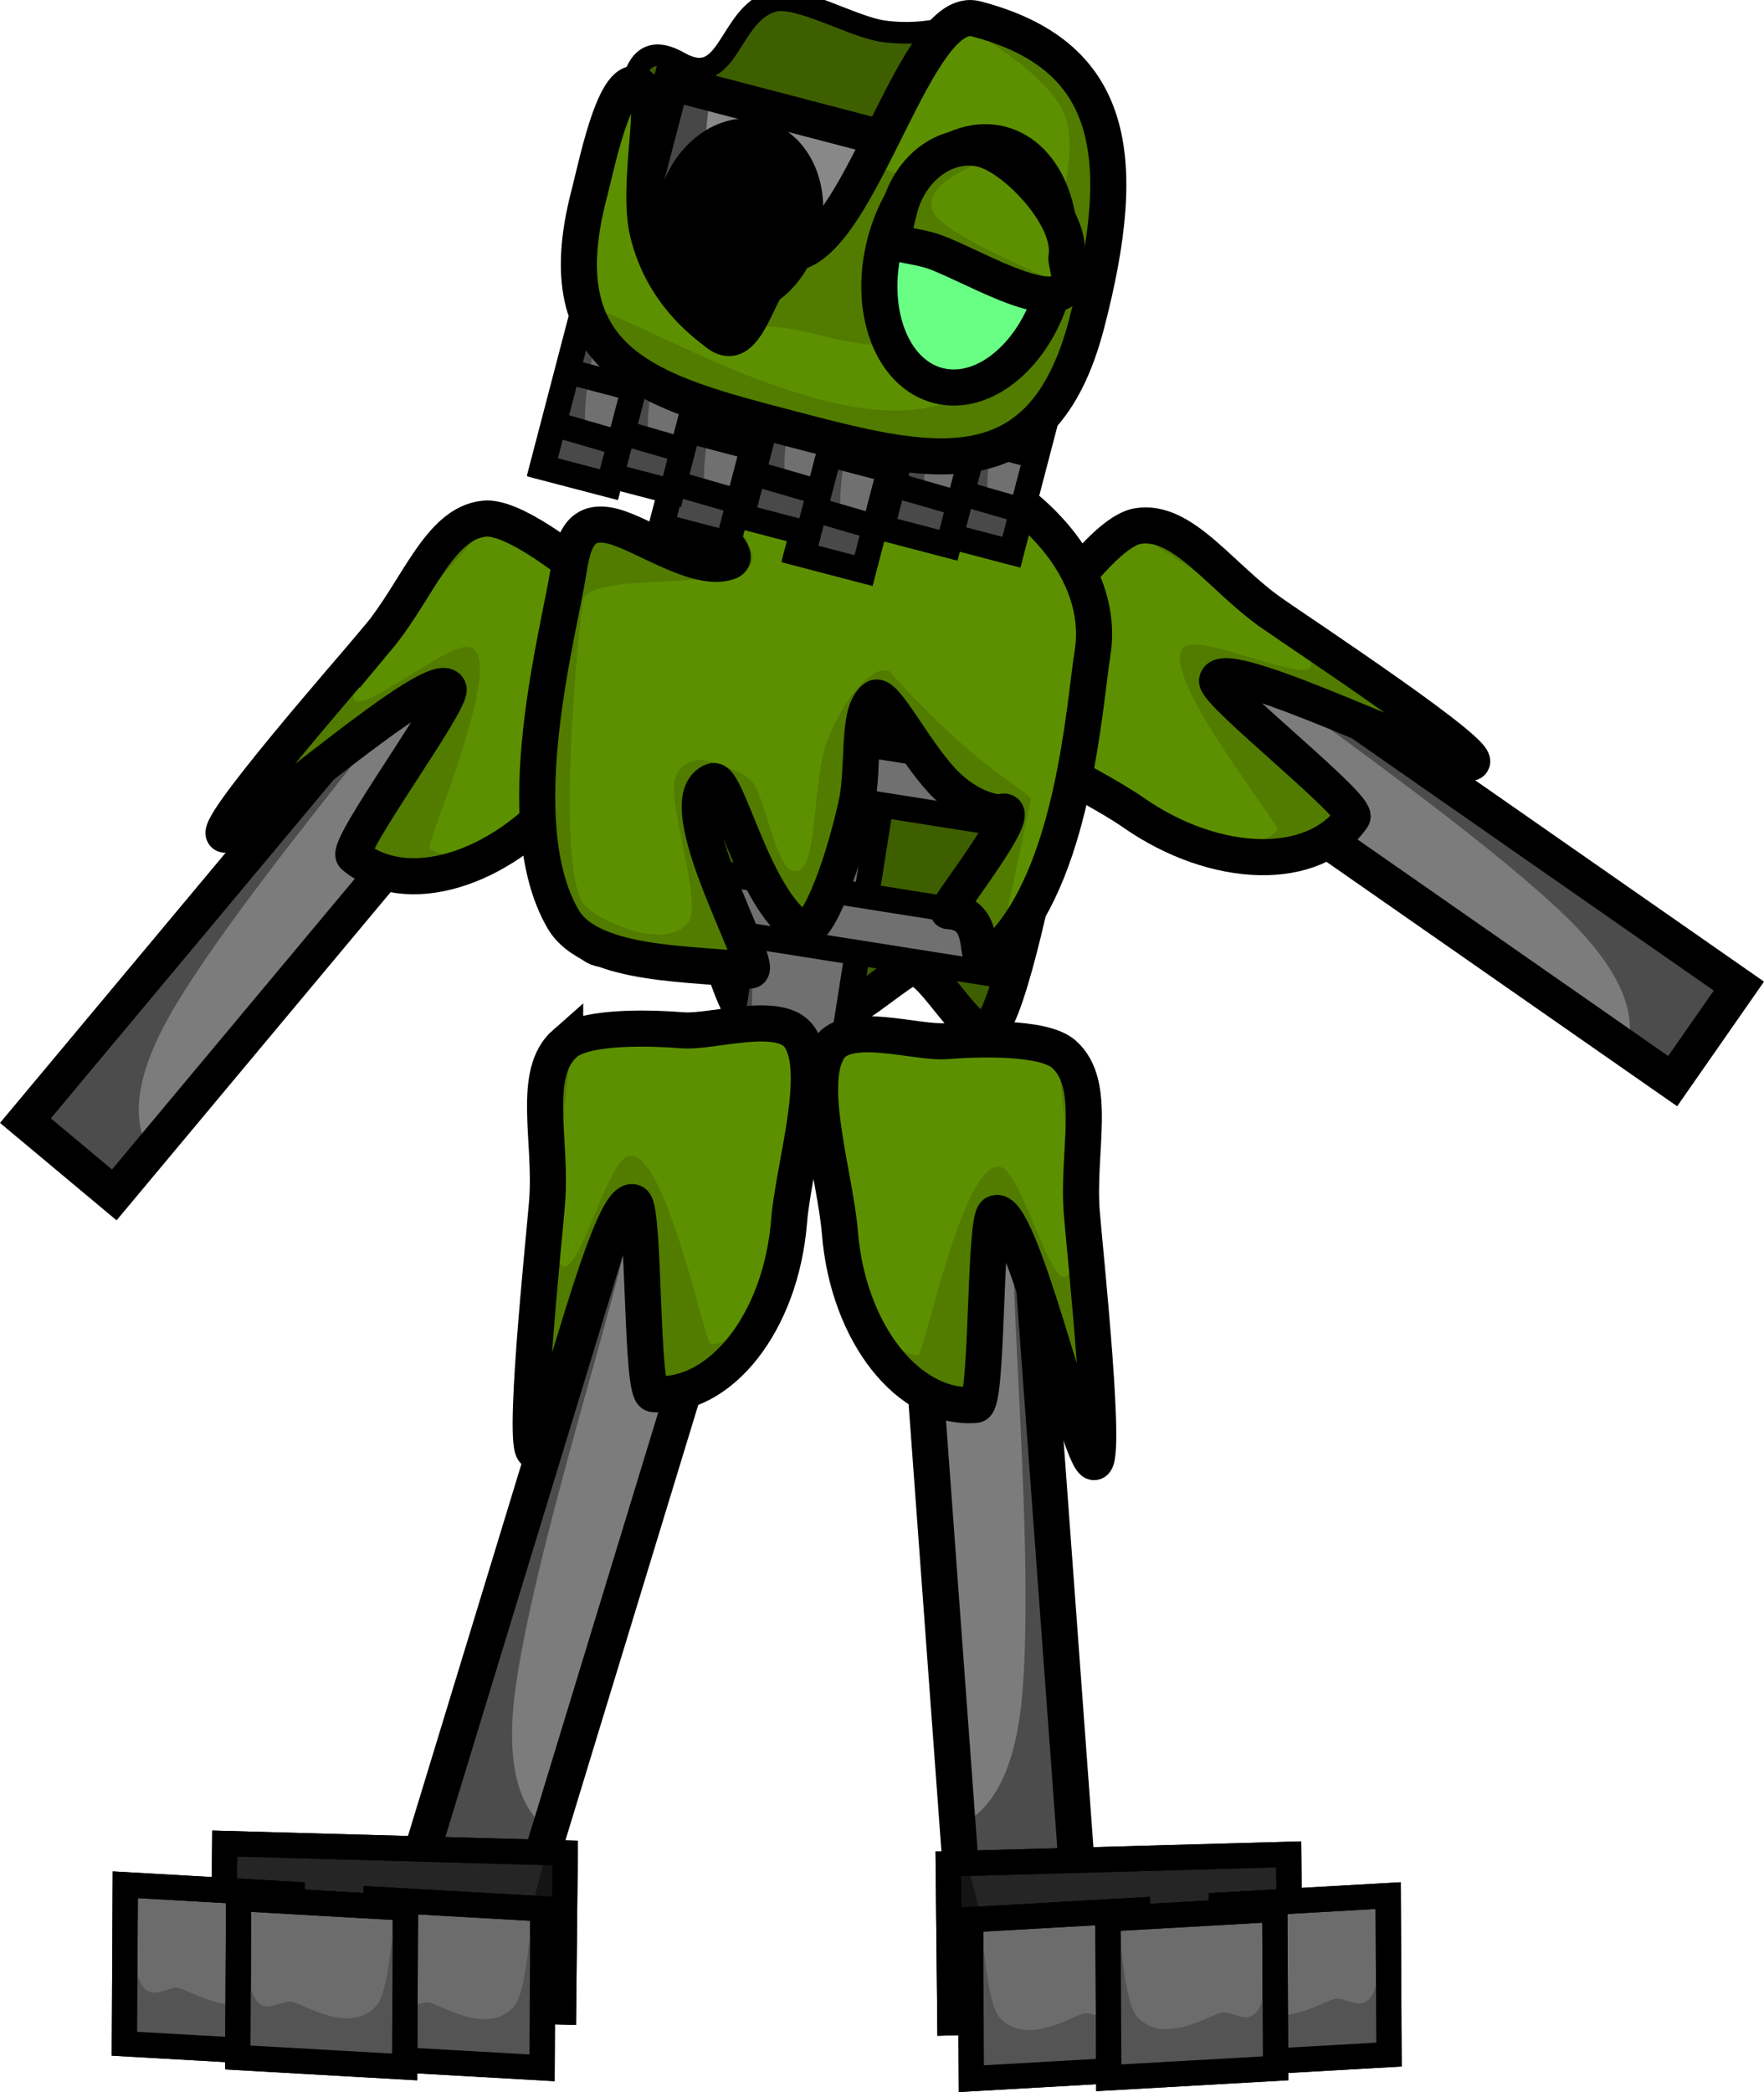 <svg version="1.1" xmlns="http://www.w3.org/2000/svg" xmlns:xlink="http://www.w3.org/1999/xlink" width="244.37" height="289.729" viewBox="0,0,244.37,289.729"><g transform="translate(-125.039,-28.532)"><g data-paper-data="{&quot;isPaintingLayer&quot;:true}" fill-rule="nonzero" stroke-linejoin="miter" stroke-miterlimit="10" stroke-dasharray="" stroke-dashoffset="0" style="mix-blend-mode: normal"><g stroke-linecap="butt"><g><path d="M128.56,183.732l59.171,-70.835l12.312,10.285l-59.171,70.835z" fill="#7c7c7c" stroke="#000000" stroke-width="0"/><path d="M132.287,178.095c2.684,-3.213 53.793,-68.884 57.519,-65.772c2.047,1.71 -27.891,34.883 -40.178,54.997c-10.081,16.503 -2.64,20.598 -3.849,22.046c-2.684,3.213 -7.881,3.296 -11.607,0.183c-3.726,-3.112 -4.57,-8.24 -1.886,-11.454z" fill="#4c4c4c" stroke="none" stroke-width="0"/><path d="M128.56,183.732l59.171,-70.835l12.312,10.285l-59.171,70.835z" fill="none" stroke="#000000" stroke-width="5"/></g><g><path d="M177.365,116.914c5.549,-6.643 8.454,-15.888 14.761,-16.554c3.863,-0.408 11.636,5.676 14.343,7.937c3.125,2.611 12.757,5.474 12.668,10.119c-0.114,5.945 -10.944,14.04 -15.967,20.054c-8.948,10.712 -21.978,14.57 -29.104,8.618c-1.346,-1.125 13.844,-21.604 13.104,-23.199c-1.64,-3.535 -27.944,20.057 -30.91,20.241c-2.776,0.172 17.596,-23.015 21.105,-27.216z" fill="#5d9000" stroke="#000000" stroke-width="0"/><path d="M183.773,134.629c0.541,-0.648 7.637,-14.11 1.423,-11.045c-6.075,2.996 -25.459,22.552 -25.361,19.305c0.234,-7.764 26.095,-38.394 31.195,-40.337c1.648,-0.628 -16.307,17.242 -17.018,22.097c-0.665,4.544 12.965,-7.36 16.102,-6.511c5.295,1.433 -6.205,27.341 -5.551,27.887c3.819,3.19 16.815,-4.361 13.041,0.156c-3.774,4.518 -14.207,6.601 -18.026,3.411c-0.795,-0.664 -2.874,-0.578 -3.047,-1.533c-0.659,-3.633 4.255,-9.853 7.243,-13.43z" fill="#517c00" stroke="none" stroke-width="0"/><path d="M177.365,116.914c5.549,-6.643 8.454,-15.888 14.761,-16.554c3.863,-0.408 11.636,5.676 14.343,7.937c3.125,2.611 12.757,5.474 12.668,10.119c-0.114,5.945 -10.944,14.04 -15.967,20.054c-8.948,10.712 -21.978,14.57 -29.104,8.618c-1.346,-1.125 13.844,-21.604 13.104,-23.199c-1.64,-3.535 -27.944,20.057 -30.91,20.241c-2.776,0.172 17.596,-23.015 21.105,-27.216z" fill="none" stroke="#000000" stroke-width="5"/></g></g><g data-paper-data="{&quot;index&quot;:null}" stroke-linecap="butt"><g><path d="M356.757,178.261l-75.724,-52.77l9.172,-13.161l75.724,52.77z" fill="#7c7c7c" stroke="#000000" stroke-width="0"/><path d="M360.85,160.641c3.435,2.394 3.97,7.564 1.194,11.546c-2.776,3.983 -7.811,5.271 -11.246,2.877c-1.548,-1.079 4.554,-6.987 -9.514,-20.256c-17.146,-16.172 -54.757,-40.3 -53.232,-42.488c2.776,-3.983 69.362,45.927 72.798,48.321z" fill="#4c4c4c" stroke="none" stroke-width="0"/><path d="M356.757,178.261l-75.724,-52.77l9.172,-13.161l75.724,52.77z" fill="none" stroke="#000000" stroke-width="5"/></g><g><path d="M301.264,113.476c4.49,3.129 30.245,20.14 27.522,20.704c-2.91,0.603 -34.494,-15.238 -35.146,-11.396c-0.294,1.733 19.749,17.494 18.746,18.933c-5.308,7.617 -18.895,7.323 -30.346,-0.657c-6.429,-4.48 -19.007,-9.441 -20.681,-15.147c-1.308,-4.457 7.231,-9.754 9.559,-13.095c2.016,-2.893 7.915,-10.808 11.749,-11.431c6.26,-1.017 11.495,7.139 18.596,12.087z" fill="#5d9000" stroke="#000000" stroke-width="0"/><path d="M299.742,132.253c3.824,2.665 10.202,7.373 10.522,11.051c0.084,0.967 -1.944,1.431 -2.536,2.281c-2.845,4.083 -13.459,4.817 -18.288,1.452c-4.829,-3.365 9.696,0.501 12.541,-3.582c0.487,-0.699 -17.425,-22.668 -12.693,-25.444c2.803,-1.644 19.085,6.254 17.247,2.045c-1.963,-4.497 -23.988,-17.014 -22.233,-16.841c5.431,0.533 38.44,23.279 40.708,30.708c0.949,3.107 -22.897,-10.66 -29.547,-11.952c-6.801,-1.322 3.587,9.799 4.279,10.282z" fill="#517c00" stroke="none" stroke-width="0"/><path d="M301.264,113.476c4.49,3.129 30.245,20.14 27.522,20.704c-2.91,0.603 -34.494,-15.238 -35.146,-11.396c-0.294,1.733 19.749,17.494 18.746,18.933c-5.308,7.617 -18.895,7.323 -30.346,-0.657c-6.429,-4.48 -19.007,-9.441 -20.681,-15.147c-1.308,-4.457 7.231,-9.754 9.559,-13.095c2.016,-2.893 7.915,-10.808 11.749,-11.431c6.26,-1.017 11.495,7.139 18.596,12.087z" fill="none" stroke="#000000" stroke-width="5"/></g></g><g stroke-linecap="butt"><path d="M200.738,139.398c2.255,-14.275 21.728,-23.06 38.658,-20.386c16.931,2.675 32.761,9.681 30.505,23.956c-0.528,3.34 -5.042,26.181 -7.907,28.084c-2.972,1.975 -8.273,-10.283 -11.242,-8.342c-6.397,4.181 -10.666,9.397 -19.523,7.997c-5.482,-0.866 -4.856,-10.056 -8.973,-12.885c-3.305,-2.271 -11.687,3.633 -14.768,1.815c-4.934,-2.91 -7.689,-14.298 -6.75,-20.241z" fill="#3e5f00" stroke="#000000" stroke-width="5"/><g><path d="M225.563,174.818l8.728,-55.244l15.552,2.457l-8.728,55.244z" fill="#707070" stroke="#000000" stroke-width="0"/><path d="M225.554,169.38c0.559,-3.539 6.395,-42.498 10.689,-41.82c2.871,0.454 -7.607,27.341 -7.012,41.065c0.295,6.804 12.438,4.561 12.252,5.734c-0.559,3.539 -4.872,3.335 -9.166,2.656c-4.294,-0.678 -7.322,-4.097 -6.763,-7.636z" fill="#474747" stroke="none" stroke-width="0"/><path d="M225.606,174.889l8.728,-55.244l15.552,2.457l-8.728,55.244z" fill="none" stroke="#000000" stroke-width="3.5"/></g><g><path d="M209.767,134.081l1.234,-7.814l56.604,8.943l-1.234,7.814z" fill="#707070" stroke="#000000" stroke-width="0"/><path d="M222.243,129.129c10.449,1.651 -12.295,2.095 -2.783,5.525c4.716,1.701 46.67,7.74 46.643,7.906c-0.079,0.501 -15.52,-1.871 -31.149,-4.34c-15.629,-2.469 -24.857,-3.837 -24.778,-4.337c0.079,-0.501 -3.563,-7.223 12.065,-4.754z" fill="#474747" stroke="none" stroke-width="0"/><path d="M209.955,134.12l1.234,-7.814l56.604,8.943l-1.234,7.814z" fill="none" stroke="#000000" stroke-width="3.5"/></g><g><path d="M207.517,154.723l1.234,-7.814l56.604,8.943l-1.234,7.814z" fill="#707070" stroke="#000000" stroke-width="0"/><path d="M207.929,154.525c0.079,-0.501 -3.563,-7.223 12.065,-4.754c10.449,1.651 -12.295,2.095 -2.783,5.525c4.716,1.701 46.67,7.74 46.643,7.906c-0.079,0.501 -15.52,-1.871 -31.149,-4.34c-15.629,-2.469 -24.857,-3.837 -24.778,-4.337z" fill="#474747" stroke="none" stroke-width="0"/><path d="M207.706,154.762l1.234,-7.814l56.604,8.943l-1.234,7.814z" fill="none" stroke="#000000" stroke-width="3.5"/></g><path d="M209.955,101.419c4.146,1.067 11.686,6.446 15.995,4.941c3.573,-1.248 -10.133,-9.373 -7.354,-13.8c2.461,-3.92 21.332,-4.312 25.357,-3.676c20.04,3.166 34.564,16.629 32.441,30.071c-1.179,7.462 -2.62,31.105 -13.227,41.282c-4.511,4.327 0.008,-5.191 -6.773,-5.518c-0.649,-0.031 11.303,-14.981 7.289,-13.716c-0.474,0.149 -4.396,-0.306 -8.172,-4.384c-4.035,-4.358 -7.962,-12.336 -9.247,-11.413c-2.639,1.896 -1.408,9.502 -2.618,14.87c-2.187,9.701 -5.738,18.349 -7.65,17.148c-6.568,-4.126 -10.251,-21.227 -12.183,-20.505c-6.795,2.538 7.652,26.622 5.09,26.218c-6.744,-1.066 -21.897,-0.3 -25.861,-7.118c-7.815,-13.441 -0.628,-39.41 0.781,-48.328c0.634,-4.014 1.608,-7.234 6.133,-6.07z" fill="#5d9000" stroke="#000000" stroke-width="0"/><path d="M200.434,150.88c0.227,-1.439 2.143,-45.192 5.892,-48.197c0.276,-0.221 3.548,-0.124 6.993,1.321c4.446,1.863 9.508,5.048 12.233,3.033c1.261,-0.932 -3.782,-7.146 -5.097,-11.231c-1.181,-3.668 1.315,-5.265 2.803,-5.731c12.962,-4.057 29.955,-2.033 31.526,1.371c0.694,1.504 -29.96,0.833 -30.998,3.314c-1.05,2.508 5.915,8.172 5.534,11.375c-0.539,4.534 -22.719,1.332 -23.49,5.54c-0.677,3.695 -3.956,37.977 0.257,42.286c2.114,2.162 10.91,6.272 14.231,2.423c2.262,-2.621 -3.235,-17.385 -1.6,-20.474c2.074,-3.919 6.543,-1.196 6.776,-1.159c0.308,0.049 3.425,0.956 4.301,2.902c2.197,4.882 3.329,13.517 6.37,11.092c1.978,-1.578 1.674,-13.018 3.383,-17.425c3.341,-8.615 8.159,-11.481 9.211,-9.242c0.061,0.129 5.373,5.928 10.491,10.336c4.413,3.8 8.756,6.25 8.6,6.883c-0.045,0.184 -4.31,20.791 -4.653,20.956c-0.545,0.261 -3.569,-3.103 -3.861,-6.828c-0.226,-2.88 3.604,-7.549 3.877,-10.343c0.29,-2.969 -2.993,-3.998 -3.925,-4.769c-5.348,-4.424 -10.508,-13.708 -12.792,-12.524c-2.706,1.403 -1.106,6.782 -2.213,10.647c-2.389,8.342 -5.193,17.252 -5.221,17.583c-0.085,1.011 -1.552,2.881 -3.511,0.538c-3.81,-4.556 -9.652,-15.903 -12.013,-16.427c-2.177,-0.483 3.079,16.104 2.959,16.866c-0.034,0.213 1.869,4.85 1.797,5.052c-1.158,3.275 -9.1,0.605 -15.879,-0.466c-7.197,-1.137 -12.562,-5.034 -11.982,-8.704z" fill="#517c00" stroke="none" stroke-width="0"/><path d="M203.822,107.489c0.634,-4.014 1.608,-7.234 6.133,-6.07c4.146,1.067 11.686,6.446 15.995,4.941c3.573,-1.248 -10.133,-9.373 -7.354,-13.8c2.461,-3.92 21.332,-4.312 25.357,-3.676c20.04,3.166 34.564,16.629 32.441,30.071c-1.179,7.462 -2.62,31.105 -13.227,41.282c-4.511,4.327 0.008,-5.191 -6.773,-5.518c-0.649,-0.031 11.303,-14.981 7.289,-13.716c-0.474,0.149 -4.396,-0.306 -8.172,-4.384c-4.035,-4.358 -7.962,-12.336 -9.247,-11.413c-2.639,1.896 -1.408,9.502 -2.618,14.87c-2.187,9.701 -5.738,18.349 -7.65,17.148c-6.568,-4.126 -10.251,-21.227 -12.183,-20.505c-6.795,2.538 7.652,26.622 5.09,26.218c-6.744,-1.066 -21.897,-0.3 -25.861,-7.118c-7.815,-13.441 -0.628,-39.41 0.781,-48.328z" fill="none" stroke="#000000" stroke-width="5"/></g><g><path d="M210.312,52.558c1.928,-7.374 0.449,-19.942 8.568,-15.359c6.981,3.941 6.696,-6.614 12.941,-8.462c3.419,-1.012 11.067,3.576 15.353,4.155c6.782,0.917 10.169,-1.452 13.246,-0.648c15.407,4.029 10.031,18.282 5.685,34.902c-4.346,16.62 -20.359,26.828 -35.765,22.799c-15.407,-4.029 -24.373,-20.768 -20.027,-37.388z" fill="#3e5f00" stroke="none" stroke-width="0" stroke-linecap="butt"/><path d="M210.581,52.529c1.928,-7.374 0.449,-19.942 8.568,-15.359c6.981,3.941 6.696,-6.614 12.941,-8.462c3.419,-1.012 11.067,3.576 15.352,4.155c6.782,0.917 10.169,-1.452 13.246,-0.648c15.407,4.029 10.031,18.282 5.685,34.902c-4.346,16.62 -20.359,26.828 -35.765,22.799c-15.407,-4.029 -24.373,-20.768 -20.027,-37.388z" fill="none" stroke="#000000" stroke-width="3" stroke-linecap="butt"/><path d="M212.215,62.16l5.798,-22.172l55.112,14.411l-5.798,22.172z" fill="#888888" stroke="#000000" stroke-width="0" stroke-linecap="butt"/><path d="M221.553,39.963c3.251,0.85 0.401,6.391 1.489,11.423c0.624,2.885 2.804,6.028 5.01,7.963c5.773,5.063 22.408,2.694 21.961,4.403c-0.916,3.501 -9.757,4.222 -19.748,1.61c-4.034,-1.055 -10.741,-1.677 -13.545,-3.246c-4.141,-2.317 -3.434,-5.736 -2.888,-7.824c0.916,-3.501 -2.271,-16.94 7.72,-14.328z" fill="#474747" stroke="none" stroke-width="0" stroke-linecap="butt"/><path d="M212.215,62.16l5.798,-22.172l55.112,14.411l-5.798,22.172z" fill="none" stroke="#000000" stroke-width="5" stroke-linecap="butt"/><g stroke-width="3.5"><path d="M255.923,102.482l9.232,-35.305l9.213,2.409l-9.232,35.305z" fill="#707070" stroke="#000000" stroke-linecap="butt"/><path d="M264.401,74.385c1.884,0.493 -2.608,13.581 -2.582,21.488c0.015,4.398 4.917,5.356 4.736,6.05c-0.508,1.942 -3.297,2.895 -6.229,2.128c-2.933,-0.767 -4.898,-2.963 -4.39,-4.905c0.508,-1.942 5.533,-25.528 8.466,-24.761z" fill="#494949" stroke="none" stroke-linecap="butt"/><path d="M255.933,102.602l9.232,-35.305l9.213,2.409l-9.232,35.305z" fill="none" stroke="#000000" stroke-linecap="butt"/><path d="M266.443,99.189l-8.033,-2.326" fill="none" stroke="#000000" stroke-linecap="round"/><path d="M268.059,91.572l-8.158,-2.133" fill="none" stroke="#000000" stroke-linecap="round"/><path d="M261.771,82.864l8.036,2.026" fill="none" stroke="#000000" stroke-linecap="round"/><path d="M263.523,77.311l7.962,2.307" fill="none" stroke="#000000" stroke-linecap="round"/></g><g stroke-width="3.5"><path d="M247.199,101.52l9.232,-35.305l9.213,2.409l-9.232,35.305z" fill="#707070" stroke="#000000" stroke-linecap="butt"/><path d="M247.212,98.184c0.508,-1.942 5.533,-25.528 8.466,-24.761c1.884,0.493 -2.608,13.581 -2.582,21.488c0.015,4.398 4.917,5.356 4.736,6.05c-0.508,1.942 -3.297,2.895 -6.229,2.128c-2.933,-0.767 -4.898,-2.963 -4.39,-4.905z" fill="#494949" stroke="none" stroke-linecap="butt"/><path d="M247.21,101.639l9.232,-35.305l9.213,2.409l-9.232,35.305z" fill="none" stroke="#000000" stroke-linecap="butt"/><path d="M249.687,95.9l8.033,2.326" fill="none" stroke="#000000" stroke-linecap="round"/><path d="M251.178,88.476l8.158,2.133" fill="none" stroke="#000000" stroke-linecap="round"/><path d="M261.083,83.928l-8.036,-2.026" fill="none" stroke="#000000" stroke-linecap="round"/><path d="M262.762,78.657l-7.962,-2.307" fill="none" stroke="#000000" stroke-linecap="round"/></g><g stroke-width="3.5"><path d="M235.444,105.025l9.668,-36.974l9.213,2.409l-9.668,36.974z" fill="#707070" stroke="#000000" stroke-linecap="butt"/><path d="M244.273,75.586c1.884,0.493 -2.773,14.212 -2.838,22.468c-0.036,4.593 4.87,5.536 4.68,6.263c-0.532,2.034 -3.34,3.061 -6.273,2.294c-2.933,-0.767 -4.879,-3.037 -4.347,-5.071c0.532,-2.034 5.845,-26.721 8.778,-25.955z" fill="#494949" stroke="none" stroke-linecap="butt"/><path d="M235.453,105.149l9.668,-36.974l9.213,2.409l-9.668,36.974z" fill="none" stroke="#000000" stroke-linecap="butt"/><path d="M246.034,101.464l-8.03,-2.336" fill="none" stroke="#000000" stroke-linecap="round"/><path d="M239.585,91.357l8.158,2.133" fill="none" stroke="#000000" stroke-linecap="round"/><path d="M249.573,86.493l-8.037,-2.023" fill="none" stroke="#000000" stroke-linecap="round"/><path d="M251.318,80.969l-7.96,-2.317" fill="none" stroke="#000000" stroke-linecap="round"/></g><g stroke-width="3.5"><path d="M227.801,99.932l9.232,-35.305l9.213,2.409l-9.232,35.305z" fill="#707070" stroke="#000000" stroke-linecap="butt"/><path d="M236.279,71.834c1.884,0.493 -2.608,13.581 -2.582,21.488c0.015,4.398 4.917,5.356 4.736,6.05c-0.508,1.942 -3.297,2.895 -6.229,2.128c-2.933,-0.767 -4.898,-2.963 -4.39,-4.905c0.508,-1.942 5.533,-25.528 8.466,-24.761z" fill="#494949" stroke="none" stroke-linecap="butt"/><path d="M227.811,100.051l9.232,-35.305l9.213,2.409l-9.232,35.305z" fill="none" stroke="#000000" stroke-linecap="butt"/><path d="M238.321,96.638l-8.033,-2.326" fill="none" stroke="#000000" stroke-linecap="round"/><path d="M231.779,86.887l8.158,2.133" fill="none" stroke="#000000" stroke-linecap="round"/><path d="M233.648,80.313l8.036,2.026" fill="none" stroke="#000000" stroke-linecap="round"/><path d="M243.363,77.068l-7.962,-2.307" fill="none" stroke="#000000" stroke-linecap="round"/></g><g stroke-width="3.5"><path d="M216.672,101.271l9.232,-35.305l9.213,2.409l-9.232,35.305z" fill="#707070" stroke="#000000" stroke-linecap="butt"/><path d="M225.15,73.174c1.884,0.493 -2.608,13.581 -2.582,21.488c0.015,4.398 4.917,5.356 4.736,6.05c-0.508,1.942 -3.297,2.895 -6.229,2.128c-2.933,-0.767 -4.898,-2.963 -4.39,-4.905c0.508,-1.942 5.533,-25.528 8.466,-24.761z" fill="#494949" stroke="none" stroke-linecap="butt"/><path d="M216.682,101.39l9.232,-35.305l9.213,2.409l-9.232,35.305z" fill="none" stroke="#000000" stroke-linecap="butt"/><path d="M227.192,97.977l-8.033,-2.326" fill="none" stroke="#000000" stroke-linecap="round"/><path d="M220.65,88.227l8.158,2.133" fill="none" stroke="#000000" stroke-linecap="round"/><path d="M222.52,81.652l8.036,2.026" fill="none" stroke="#000000" stroke-linecap="round"/><path d="M224.272,76.1l7.962,2.307" fill="none" stroke="#000000" stroke-linecap="round"/></g><g stroke-width="3.5"><path d="M208.897,94.095l9.232,-35.305l9.213,2.409l-9.232,35.305z" fill="#707070" stroke="#000000" stroke-linecap="butt"/><path d="M217.375,65.997c1.884,0.493 -2.608,13.581 -2.582,21.488c0.015,4.398 4.917,5.356 4.736,6.05c-0.508,1.942 -3.297,2.895 -6.229,2.128c-2.933,-0.767 -4.898,-2.963 -4.39,-4.905c0.508,-1.942 5.533,-25.528 8.466,-24.761z" fill="#494949" stroke="none" stroke-linecap="butt"/><path d="M208.908,94.214l9.232,-35.305l9.213,2.409l-9.232,35.305z" fill="none" stroke="#000000" stroke-linecap="butt"/><path d="M211.385,88.475l8.033,2.326" fill="none" stroke="#000000" stroke-linecap="round"/><path d="M212.876,81.05l8.158,2.133" fill="none" stroke="#000000" stroke-linecap="round"/><path d="M214.745,74.476l8.036,2.026" fill="none" stroke="#000000" stroke-linecap="round"/><path d="M216.497,68.924l7.962,2.307" fill="none" stroke="#000000" stroke-linecap="round"/></g><g stroke-width="3.5"><path d="M200.174,93.132l9.232,-35.305l9.213,2.409l-9.232,35.305z" fill="#707070" stroke="#000000" stroke-linecap="butt"/><path d="M208.652,65.035c1.884,0.493 -2.608,13.581 -2.582,21.488c0.015,4.398 4.917,5.356 4.736,6.05c-0.508,1.942 -3.297,2.895 -6.229,2.128c-2.933,-0.767 -4.898,-2.963 -4.39,-4.905c0.508,-1.942 5.533,-25.528 8.466,-24.761z" fill="#494949" stroke="none" stroke-linecap="butt"/><path d="M200.184,93.252l9.232,-35.305l9.213,2.409l-9.232,35.305z" fill="none" stroke="#000000" stroke-linecap="butt"/><path d="M202.662,87.513l8.033,2.326" fill="none" stroke="#000000" stroke-linecap="round"/><path d="M204.152,80.088l8.158,2.133" fill="none" stroke="#000000" stroke-linecap="round"/><path d="M206.021,73.514l8.036,2.026" fill="none" stroke="#000000" stroke-linecap="round"/><path d="M215.736,70.269l-7.962,-2.307" fill="none" stroke="#000000" stroke-linecap="round"/></g><path d="M235.43,63.495c9.18,-2.416 16.575,-34.513 24.809,-32.36c19.026,4.975 21.497,18.652 15.314,42.3c-6.184,23.648 -22.145,19.392 -41.171,14.417c-19.026,-4.975 -33.912,-8.785 -27.728,-32.433c1.082,-4.137 4.14,-19.801 7.912,-13.984c1.352,2.084 -1.259,12.952 0.188,19.169c1.991,8.554 8.033,12.808 9.714,14.112c4.742,3.68 5.801,-9.863 10.963,-11.222z" fill="#5d9000" stroke="#000000" stroke-width="0" stroke-linecap="butt"/><path d="M231.011,70.192c1.247,-4.768 3.903,-6.165 8.789,-9.772c1.839,-1.358 1.753,-10.085 5.286,-9.161c12.921,3.379 22.004,11.438 20.288,18.001c-1.716,6.563 -13.582,9.144 -26.502,5.766c-12.921,-3.379 -9.577,1.73 -7.861,-4.833z" fill="#517c00" stroke="none" stroke-width="0" stroke-linecap="butt"/><path d="M206.611,71.726c0.802,-3.069 31.474,18.092 48.807,12.814c5.006,-1.524 17.746,-13.376 16.827,-23.318c-0.64,-6.921 2.945,-13.074 -0.624,-18.462c-4.397,-6.638 -15.849,-11.739 -13.466,-11.116c8.368,2.188 20.282,5.002 20.608,17.783c0.199,7.804 -2.261,18.99 -5.661,27.378c-2.154,5.313 -5.691,9.716 -5.961,10.748c-1.394,5.332 -16.075,6.112 -32.789,1.741c-16.715,-4.371 -29.134,-12.237 -27.74,-17.569z" fill="#517c00" stroke="none" stroke-width="0" stroke-linecap="butt"/><path d="M235.43,63.495c9.179,-2.416 16.575,-34.513 24.809,-32.36c19.026,4.975 21.497,18.652 15.314,42.3c-6.184,23.648 -22.145,19.392 -41.171,14.417c-19.026,-4.975 -33.912,-8.785 -27.728,-32.433c1.082,-4.137 4.14,-19.801 7.913,-13.984c1.352,2.084 -1.259,12.952 0.188,19.169c1.991,8.554 8.033,12.808 9.714,14.112c4.742,3.68 5.801,-9.863 10.963,-11.222z" fill="none" stroke="#000000" stroke-width="5" stroke-linecap="butt"/><path d="M263.86,48.262c6.46,1.689 9.741,10.54 7.328,19.769c-2.413,9.229 -9.607,15.341 -16.067,13.652c-6.46,-1.689 -9.741,-10.54 -7.328,-19.769c2.413,-9.229 9.607,-15.341 16.067,-13.652z" fill="#69ff84" stroke="#000000" stroke-width="0" stroke-linecap="butt"/><path d="M263.716,48.504c6.46,1.689 9.741,10.54 7.328,19.769c-2.413,9.229 -9.607,15.341 -16.067,13.652c-6.46,-1.689 -9.741,-10.54 -7.328,-19.769c2.413,-9.229 9.607,-15.341 16.067,-13.652z" fill="none" stroke="#000000" stroke-width="5" stroke-linecap="butt"/><path d="M250,57.717c1.514,-5.789 6.677,-9.453 11.532,-8.183c4.587,1.2 12.565,9.567 11.569,15.017c-0.058,0.318 0.568,2.807 0.485,3.127c-1.514,5.789 -14.808,-2.969 -19.664,-4.239c-4.855,-1.27 -5.436,0.067 -3.923,-5.722z" fill="#5d9000" stroke="#000000" stroke-width="0" stroke-linecap="butt"/><path d="M261.747,49.309c3.746,0.98 -9.539,3.45 -7.435,8.547c1.451,3.515 19.001,10.134 18.818,10.834c-0.449,1.715 -7.284,-2.045 -13.614,-3.7c-6.33,-1.655 -11.097,-4.387 -10.649,-6.103c0.449,-1.715 6.55,-11.233 12.88,-9.578z" fill="#517c00" stroke="none" stroke-width="0" stroke-linecap="butt"/><path d="M261.2,49.217c4.587,1.2 12.565,9.567 11.569,15.017c-0.058,0.318 0.568,2.807 0.485,3.127c-1.514,5.789 -14.808,-2.969 -19.664,-4.239c-4.855,-1.27 -5.436,0.067 -3.923,-5.722c1.514,-5.789 6.677,-9.453 11.532,-8.183z" fill="none" stroke="#000000" stroke-width="5" stroke-linecap="butt"/><path d="M230.286,47.666c4.809,1.257 7.42,7.197 5.833,13.266c-1.587,6.069 -6.772,9.97 -11.58,8.713c-4.809,-1.257 -7.42,-7.197 -5.833,-13.266c1.587,-6.069 6.772,-9.97 11.58,-8.713z" fill="#000000" stroke="#000000" stroke-width="5" stroke-linecap="butt"/></g><g stroke-linecap="butt"><path d="M183.546,284.834l26.936,-88.279l15.344,4.682l-26.936,88.279z" fill="#7c7c7c" stroke="#000000" stroke-width="0"/><path d="M212.17,195.219c2.551,0.778 -12.115,42.988 -15.604,66.298c-2.863,19.125 5.585,20.001 5.035,21.806c-1.222,4.005 -5.977,6.103 -10.62,4.686c-4.643,-1.417 -7.417,-5.812 -6.195,-9.817c1.222,-4.005 22.742,-84.39 27.385,-82.973z" fill="#4c4c4c" stroke="none" stroke-width="0"/><path d="M183.546,284.834l26.936,-88.279l15.344,4.682l-26.936,88.279z" fill="none" stroke="#000000" stroke-width="5"/></g><g stroke-linecap="butt"><path d="M203.332,173.014c2.92,-2.562 12.779,-2.078 16.294,-1.793c4.059,0.329 13.578,-2.889 16.185,0.955c3.337,4.921 -0.837,17.782 -1.471,25.592c-1.128,13.912 -9.544,24.581 -18.799,23.831c-1.748,-0.142 -1.158,-25.633 -2.682,-26.509c-3.38,-1.941 -11.251,32.505 -13.567,34.367c-2.168,1.742 1.093,-28.951 1.535,-34.406c0.699,-8.627 -2.263,-17.855 2.505,-22.038z" fill="#5d9000" stroke="#000000" stroke-width="0"/><path d="M211.071,195.981c-3.233,5.953 -7.782,33.109 -9.576,30.401c-4.288,-6.476 -0.839,-46.415 2.205,-50.944c0.984,-1.464 -3.371,23.492 -1.15,27.867c2.078,4.095 6.342,-13.492 9.395,-14.608c5.152,-1.885 10.707,25.911 11.556,25.98c4.96,0.402 11.217,-13.264 10.742,-7.397c-0.476,5.867 -7.795,13.589 -12.754,13.187c-1.033,-0.084 -2.681,1.186 -3.373,0.506c-2.634,-2.587 -2.21,-10.503 -1.833,-15.149c0.068,-0.841 -1.903,-15.931 -5.21,-9.843z" fill="#517c00" stroke="none" stroke-width="0"/><path d="M203.332,173.014c2.92,-2.562 12.779,-2.078 16.294,-1.793c4.059,0.329 13.578,-2.889 16.185,0.955c3.337,4.921 -0.837,17.782 -1.471,25.592c-1.128,13.912 -9.544,24.581 -18.799,23.831c-1.748,-0.142 -1.158,-25.633 -2.682,-26.509c-3.38,-1.941 -11.251,32.505 -13.567,34.367c-2.168,1.742 1.093,-28.951 1.535,-34.406c0.699,-8.627 -2.263,-17.855 2.505,-22.038z" fill="none" stroke="#000000" stroke-width="5"/></g><g stroke-linecap="butt"><g><path d="M155.946,305.862l0.227,-22.016l47.159,1.313l-0.227,22.016z" fill="#252525" stroke="#000000" stroke-width="0"/><path d="M155.946,305.862l0.227,-22.016l47.159,1.313l-0.227,22.016z" fill="#252525" stroke="#000000" stroke-width="0"/><path d="M155.946,305.862l0.227,-22.016l47.159,1.313l-0.227,22.016z" fill="none" stroke="#000000" stroke-width="3.5"/><path d="M156.462,285.441c0.017,-1.6 0.706,7.806 3.556,11.442c2.718,3.468 7.521,1.136 10.759,1.227c3.147,0.088 16.463,4.742 24.233,0.654c4.718,-2.483 4.389,-15.125 7.139,-14.013c2.263,0.915 0.627,21.531 0.619,22.272c-0.032,3.127 -25.476,0.452 -32.108,0.268c-4.262,-0.119 -11.455,2.807 -14.234,-4.142c-1.545,-3.864 0.024,-16.59 0.036,-17.707z" fill="#141414" stroke="none" stroke-width="0"/><path d="M155.946,305.862l0.227,-22.016l47.159,1.313l-0.227,22.016z" fill="none" stroke="#000000" stroke-width="3.5"/></g><g><path d="M142.279,311.574l0.111,-22.016l23.111,1.313l-0.111,22.016z" fill="#252525" stroke="#000000" stroke-width="0"/><path d="M142.279,311.574l0.111,-22.016l23.111,1.313l-0.111,22.016z" fill="#6c6c6c" stroke="#000000" stroke-width="0"/><path d="M142.279,311.574l0.111,-22.016l23.111,1.313l-0.111,22.016z" fill="none" stroke="#000000" stroke-width="3.5"/><path d="M144.275,302.594c1.332,3.468 3.686,1.136 5.272,1.227c1.542,0.088 8.068,4.742 11.876,0.654c2.312,-2.483 2.151,-15.125 3.498,-14.013c1.109,0.915 0.307,21.531 0.303,22.272c-0.016,3.127 -12.485,0.452 -15.735,0.268c-2.088,-0.119 -5.614,2.807 -6.976,-4.142c-0.757,-3.864 0.012,-16.59 0.018,-17.707c0.008,-1.6 0.346,7.806 1.743,11.442z" fill="#545454" stroke="none" stroke-width="0"/><path d="M142.279,311.574l0.111,-22.016l23.111,1.313l-0.111,22.016z" fill="none" stroke="#000000" stroke-width="3.5"/></g><g><path d="M177.023,313.596l0.111,-22.016l23.111,1.313l-0.111,22.016z" fill="#252525" stroke="#000000" stroke-width="0"/><path d="M177.023,313.596l0.111,-22.016l23.111,1.313l-0.111,22.016z" fill="#6c6c6c" stroke="#000000" stroke-width="0"/><path d="M177.023,313.596l0.111,-22.016l23.111,1.313l-0.111,22.016z" fill="none" stroke="#000000" stroke-width="3.5"/><path d="M177.276,293.175c0.008,-1.6 0.346,7.806 1.743,11.442c1.332,3.468 3.686,1.136 5.272,1.227c1.542,0.088 8.068,4.742 11.876,0.654c2.312,-2.483 2.151,-15.125 3.498,-14.013c1.109,0.915 0.307,21.531 0.303,22.272c-0.016,3.127 -12.485,0.452 -15.735,0.268c-2.088,-0.119 -5.614,2.807 -6.976,-4.142c-0.757,-3.864 0.012,-16.59 0.018,-17.707z" fill="#545454" stroke="none" stroke-width="0"/><path d="M177.023,313.596l0.111,-22.016l23.111,1.313l-0.111,22.016z" fill="none" stroke="#000000" stroke-width="3.5"/></g><g><path d="M157.985,313.477l0.111,-22.016l23.111,1.313l-0.111,22.016z" fill="#252525" stroke="#000000" stroke-width="0"/><path d="M157.985,313.477l0.111,-22.016l23.111,1.313l-0.111,22.016z" fill="#6c6c6c" stroke="#000000" stroke-width="0"/><path d="M157.985,313.477l0.111,-22.016l23.111,1.313l-0.111,22.016z" fill="none" stroke="#000000" stroke-width="3.5"/><path d="M158.238,293.056c0.008,-1.6 0.346,7.806 1.743,11.442c1.332,3.468 3.686,1.136 5.272,1.227c1.542,0.088 8.068,4.742 11.876,0.654c2.312,-2.483 2.151,-15.125 3.498,-14.013c1.109,0.915 0.307,21.531 0.303,22.272c-0.016,3.127 -12.485,0.452 -15.735,0.268c-2.088,-0.119 -5.614,2.807 -6.976,-4.142c-0.757,-3.864 0.012,-16.59 0.018,-17.707z" fill="#545454" stroke="none" stroke-width="0"/><path d="M157.985,313.477l0.111,-22.016l23.111,1.313l-0.111,22.016z" fill="none" stroke="#000000" stroke-width="3.5"/></g></g><g data-paper-data="{&quot;index&quot;:null}" stroke-linecap="butt"><g><path d="M258.272,289.133l-6.757,-92.05l15.999,-1.174l6.757,92.05z" fill="#7c7c7c" stroke="#000000" stroke-width="0"/><path d="M274.531,281.206c0.307,4.176 -3.37,7.849 -8.212,8.205c-4.842,0.355 -9.015,-2.742 -9.322,-6.918c-0.138,-1.882 8.295,-0.868 9.73,-20.154c1.749,-23.505 -3.224,-67.912 -0.564,-68.107c4.842,-0.355 8.061,82.798 8.368,86.973z" fill="#4c4c4c" stroke="none" stroke-width="0"/><path d="M258.272,289.133l-6.757,-92.049l15.999,-1.174l6.757,92.049z" fill="none" stroke="#000000" stroke-width="5"/></g><g><path d="M274.907,196.551c0.442,5.455 3.702,36.148 1.535,34.406c-2.316,-1.861 -10.187,-36.308 -13.567,-34.367c-1.524,0.875 -0.934,26.367 -2.682,26.509c-9.254,0.75 -17.671,-9.919 -18.799,-23.831c-0.633,-7.81 -4.808,-20.671 -1.471,-25.592c2.607,-3.844 12.126,-0.626 16.185,-0.955c3.515,-0.285 13.374,-0.769 16.294,1.793c4.767,4.183 1.805,13.41 2.505,22.038z" fill="#5d9000" stroke="#000000" stroke-width="0"/><path d="M259.453,207.323c0.377,4.646 0.801,12.562 -1.833,15.149c-0.693,0.68 -2.341,-0.589 -3.373,-0.506c-4.96,0.402 -12.279,-7.32 -12.754,-13.187c-0.476,-5.867 5.782,7.799 10.742,7.397c0.849,-0.069 6.404,-27.865 11.556,-25.98c3.052,1.117 7.316,18.703 9.395,14.608c2.221,-4.376 -2.134,-29.331 -1.15,-27.867c3.043,4.529 6.493,44.468 2.205,50.944c-1.793,2.708 -6.342,-24.448 -9.576,-30.401c-3.307,-6.088 -5.279,9.001 -5.21,9.843z" fill="#517c00" stroke="none" stroke-width="0"/><path d="M274.907,196.551c0.442,5.455 3.702,36.148 1.535,34.406c-2.316,-1.861 -10.187,-36.308 -13.567,-34.367c-1.524,0.875 -0.934,26.367 -2.682,26.509c-9.254,0.75 -17.671,-9.919 -18.799,-23.831c-0.633,-7.81 -4.808,-20.671 -1.471,-25.592c2.607,-3.844 12.126,-0.626 16.185,-0.955c3.515,-0.285 13.374,-0.769 16.294,1.793c4.767,4.183 1.805,13.41 2.505,22.038z" fill="none" stroke="#000000" stroke-width="5"/></g><g><g><path d="M256.63,308.675l-0.227,-22.016l47.159,-1.313l0.227,22.016z" fill="#252525" stroke="#000000" stroke-width="0"/><path d="M256.63,308.675l-0.227,-22.016l47.159,-1.313l0.227,22.016z" fill="#252525" stroke="#000000" stroke-width="0"/><path d="M256.63,308.675l-0.227,-22.016l47.159,-1.313l0.227,22.016z" fill="none" stroke="#000000" stroke-width="3.5"/><path d="M303.273,286.94c0.012,1.117 1.581,13.843 0.036,17.707c-2.779,6.949 -9.973,4.023 -14.234,4.142c-6.631,0.185 -32.075,2.859 -32.108,-0.268c-0.008,-0.742 -1.644,-21.358 0.619,-22.272c2.75,-1.112 2.42,11.53 7.139,14.013c7.77,4.088 21.086,-0.566 24.233,-0.654c3.237,-0.09 8.04,2.241 10.759,-1.227c2.85,-3.636 3.54,-13.042 3.556,-11.442z" fill="#141414" stroke="none" stroke-width="0"/><path d="M256.63,308.675l-0.227,-22.016l47.159,-1.313l0.227,22.016z" fill="none" stroke="#000000" stroke-width="3.5"/></g><g><path d="M294.345,314.386l-0.111,-22.016l23.111,-1.313l0.111,22.016z" fill="#252525" stroke="#000000" stroke-width="0"/><path d="M294.345,314.386l-0.111,-22.016l23.111,-1.313l0.111,22.016z" fill="#6c6c6c" stroke="#000000" stroke-width="0"/><path d="M294.345,314.386l-0.111,-22.016l23.111,-1.313l0.111,22.016z" fill="none" stroke="#000000" stroke-width="3.5"/><path d="M317.202,292.652c0.006,1.117 0.775,13.843 0.018,17.707c-1.362,6.949 -4.887,4.023 -6.976,4.142c-3.25,0.185 -15.719,2.859 -15.735,-0.268c-0.004,-0.742 -0.806,-21.358 0.303,-22.272c1.348,-1.112 1.186,11.53 3.498,14.013c3.808,4.088 10.333,-0.566 11.876,-0.654c1.586,-0.09 3.94,2.241 5.272,-1.227c1.397,-3.636 1.735,-13.042 1.743,-11.442z" fill="#545454" stroke="none" stroke-width="0"/><path d="M294.345,314.386l-0.111,-22.016l23.111,-1.313l0.111,22.016z" fill="none" stroke="#000000" stroke-width="3.5"/></g><g><path d="M259.6,316.409l-0.111,-22.016l23.111,-1.313l0.111,22.016z" fill="#252525" stroke="#000000" stroke-width="0"/><path d="M259.6,316.409l-0.111,-22.016l23.111,-1.313l0.111,22.016z" fill="#6c6c6c" stroke="#000000" stroke-width="0"/><path d="M259.6,316.409l-0.111,-22.016l23.111,-1.313l0.111,22.016z" fill="none" stroke="#000000" stroke-width="3.5"/><path d="M282.458,294.674c0.006,1.117 0.775,13.843 0.018,17.707c-1.362,6.949 -4.887,4.023 -6.976,4.142c-3.25,0.185 -15.719,2.859 -15.735,-0.268c-0.004,-0.742 -0.806,-21.358 0.303,-22.272c1.348,-1.112 1.186,11.53 3.498,14.013c3.808,4.088 10.333,-0.566 11.876,-0.654c1.586,-0.09 3.94,2.241 5.272,-1.227c1.397,-3.636 1.735,-13.042 1.743,-11.442z" fill="#545454" stroke="none" stroke-width="0"/><path d="M259.6,316.409l-0.111,-22.016l23.111,-1.313l0.111,22.016z" fill="none" stroke="#000000" stroke-width="3.5"/></g><g><path d="M278.638,316.29l-0.111,-22.016l23.111,-1.313l0.111,22.016z" fill="#252525" stroke="#000000" stroke-width="0"/><path d="M278.638,316.29l-0.111,-22.016l23.111,-1.313l0.111,22.016z" fill="#6c6c6c" stroke="#000000" stroke-width="0"/><path d="M278.638,316.29l-0.111,-22.016l23.111,-1.313l0.111,22.016z" fill="none" stroke="#000000" stroke-width="3.5"/><path d="M301.496,294.555c0.006,1.117 0.775,13.843 0.018,17.707c-1.362,6.949 -4.887,4.023 -6.976,4.142c-3.25,0.185 -15.719,2.859 -15.735,-0.268c-0.004,-0.742 -0.806,-21.358 0.303,-22.272c1.348,-1.112 1.186,11.53 3.498,14.013c3.808,4.088 10.333,-0.566 11.876,-0.654c1.586,-0.09 3.94,2.242 5.272,-1.227c1.397,-3.636 1.735,-13.042 1.743,-11.442z" fill="#545454" stroke="none" stroke-width="0"/><path d="M278.638,316.29l-0.111,-22.016l23.111,-1.313l0.111,22.016z" fill="none" stroke="#000000" stroke-width="3.5"/></g></g></g></g></g></svg>